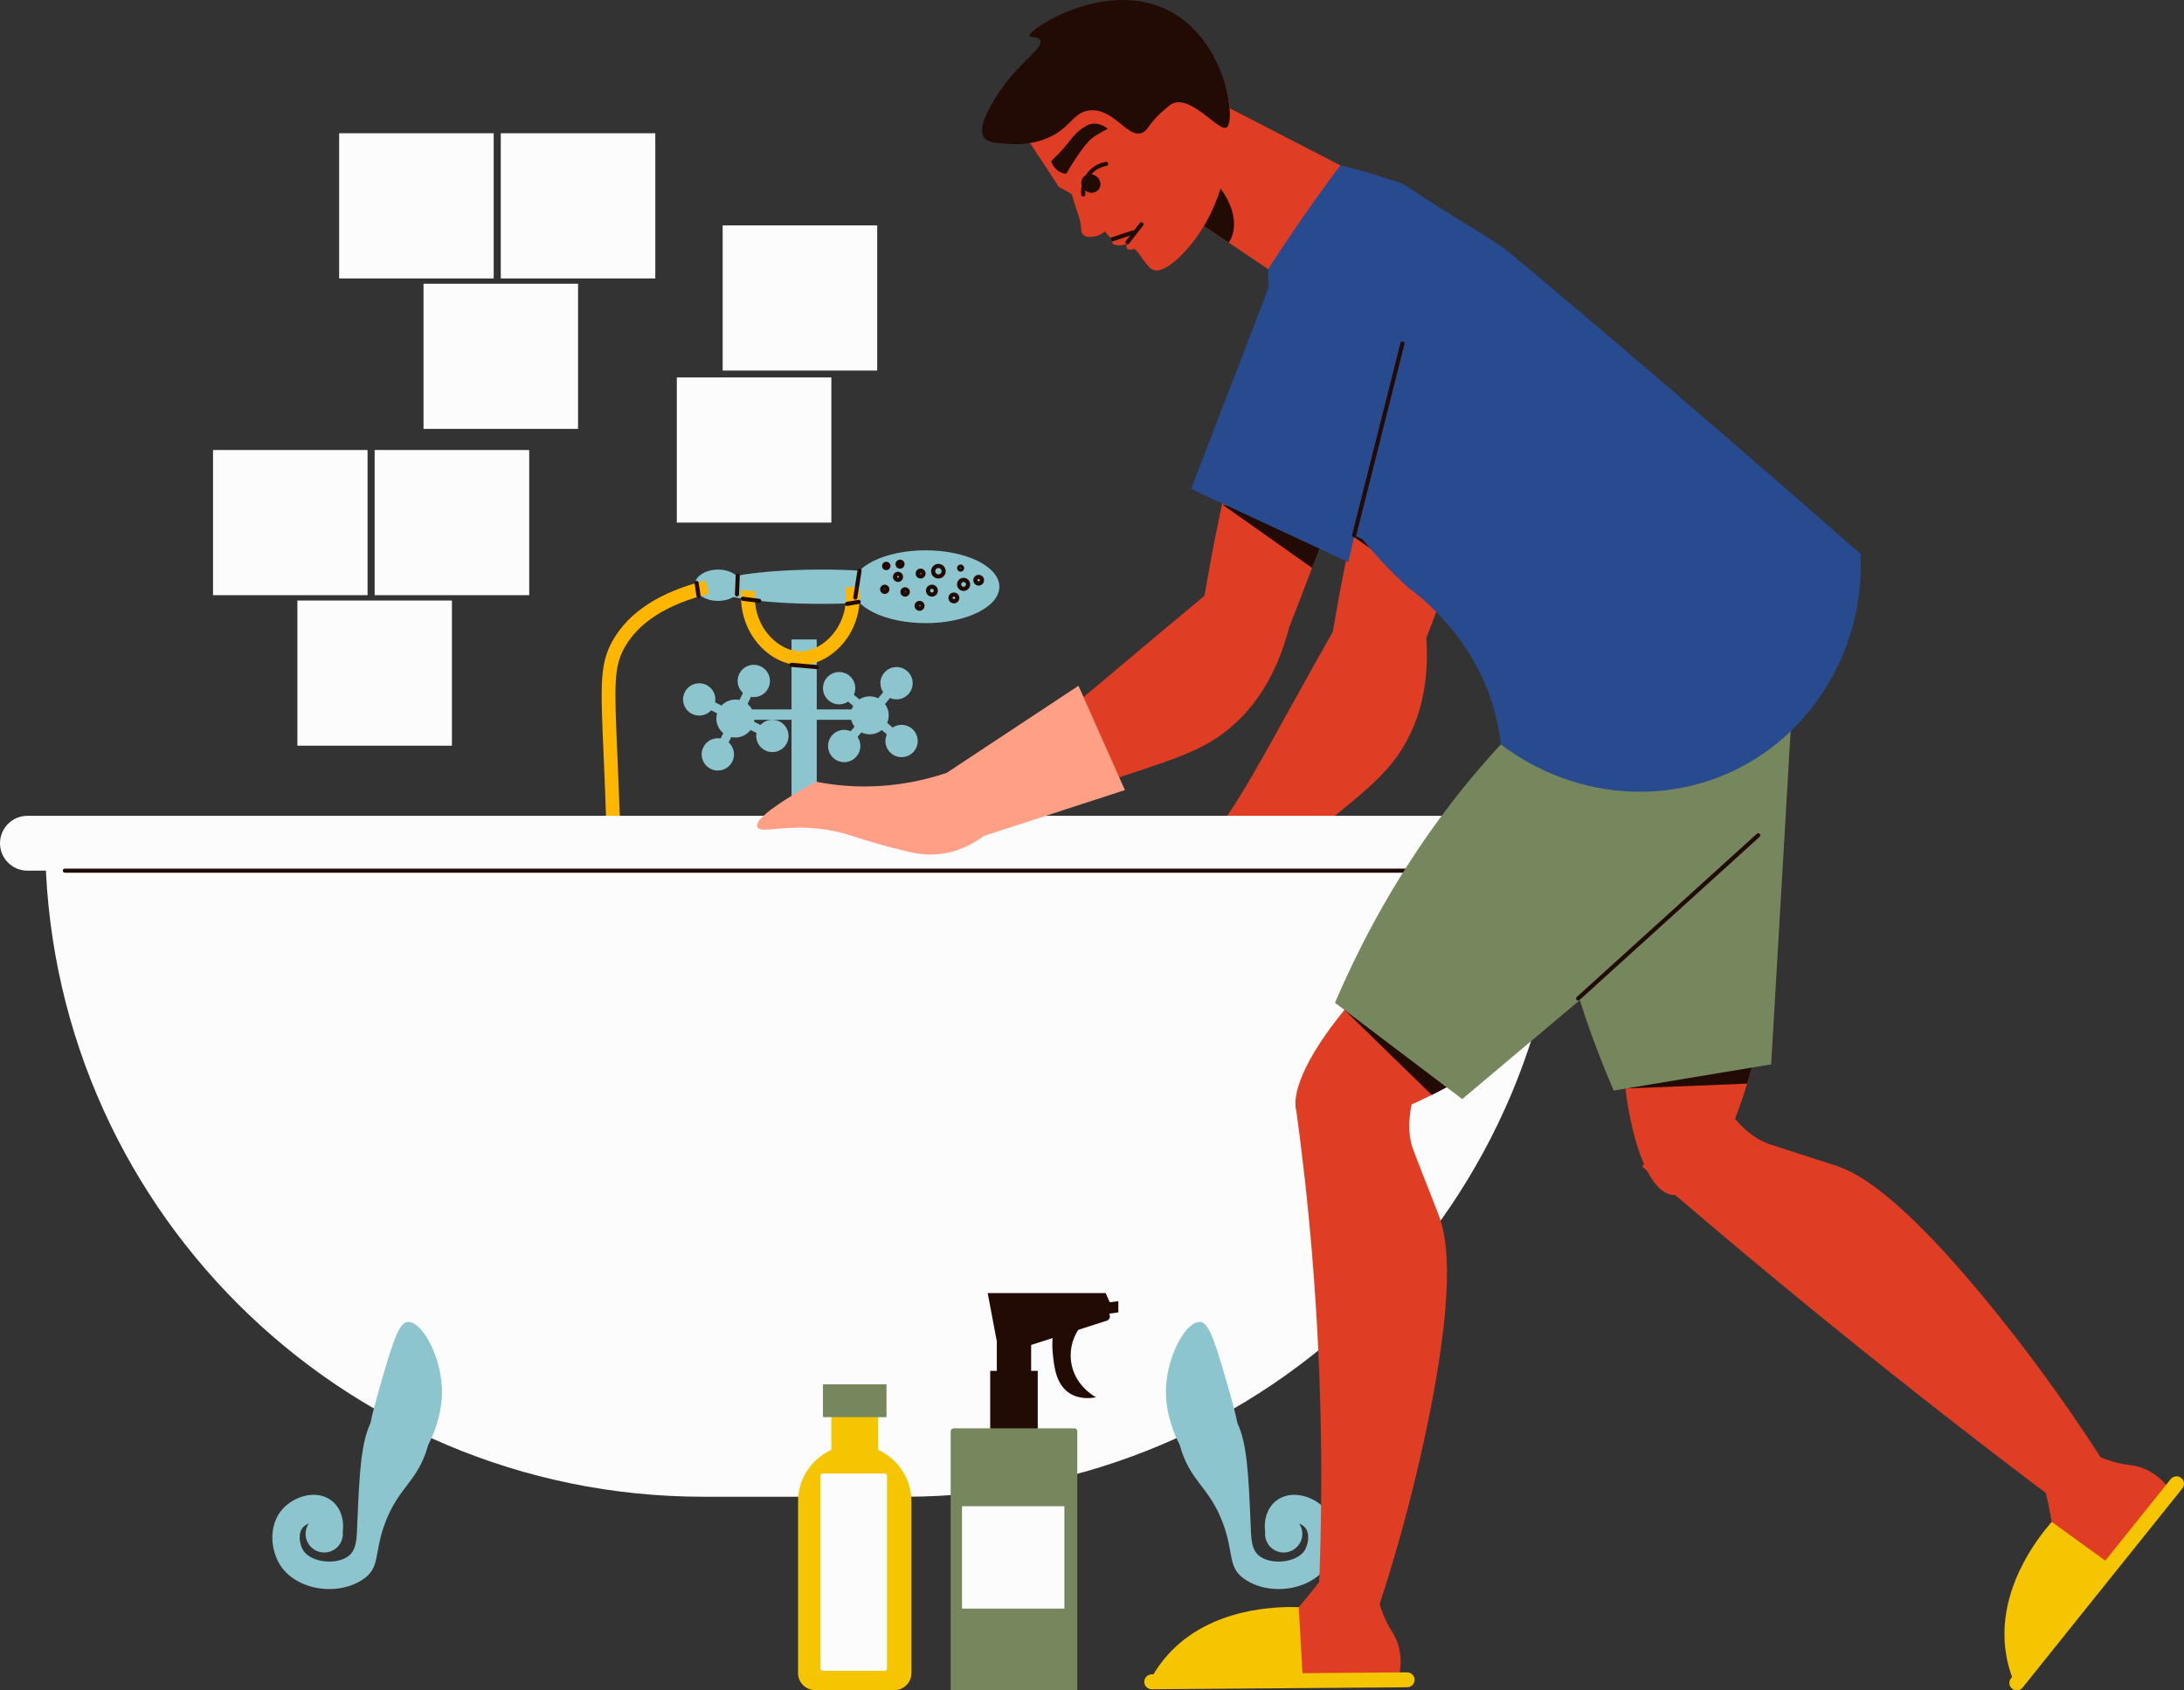 <svg xmlns="http://www.w3.org/2000/svg" width="1080" height="836.12" viewBox="0 0 1080 836.12"><rect x="0" y="0" width="1080" height="836.12" fill="#333333" stroke="none"/><g id="a"/><g id="b"><g id="c"><g id="d"><path d="M573.19 439.49c8.52 5.75 17.05 11.51 25.57 17.26 14.36-14.18 26.87-25 35.77-32.35 39.08-32.3 52.68-40.56 62.59-60.88 4.9-10.05 10.6-27.11 7.71-53.11l-44.71.22c-6.7 11.86-11.98 21.32-15.12 26.97-28.48 51.2-36.82 67.87-55.66 87.36-6.63 6.86-12.6 11.77-16.15 14.54z" fill="#e03e24"/><g><path d="M674.53 236.46c-4.64 19.88-10.65 46.85-15.95 79.16l42.81 9.99c3.84-9.87 7.65-19.6 11.35-29.5 2.76-7.04 5.52-14.09 8.28-21.13 7.04-18.2 14.11-36.54 21.15-54.74-2.2-32.52-4.26-65-6.46-97.52-1.85.13-4.85.41-8.19 1.58-17.24 5.62-32.38 25.57-52.99 112.16z" fill="#e03e24"/><path d="M668.47 264.82c14.76 10.43 29.52 20.86 44.27 31.29 2.76-7.04 5.52-14.09 8.28-21.13-17.52-3.39-35.04-6.77-52.55-10.16z" fill="#210b04"/><path d="M652.91 257.04c25.91 12.06 51.83 24.12 77.74 36.19l26.15-112.11c6.77-33.79-10.54-59.2-27.1-61.06-11.53-1.3-24.16 8.63-32.53 22.11-14.75 38.29-29.51 76.58-44.26 114.87z" fill="#284a8e"/></g><g><path d="M1064.24 740.11l-39.92 49.78c-2.54 2.69-5.07 5.38-7.61 8.07-1.92-4.84-3.06-9.39-3.7-13.51-4.9-31.4 15.96-57.37 22.64-65.07 9.53 6.91 19.06 13.81 28.59 20.72z" fill="#210b04"/><g><path d="M998.56 828.81c24.78-30.73 49.57-61.47 74.35-92.2-2.74-3.67-7.36-8.54-14.61-10.87-2.73-.88-4.86-1.08-5.99-1.22-5.86-.7-14.76-3.09-27.63-10.85l-15.35 15.21c11.51 43.98 7.61 60.52 1.51 67.28-4.31 4.77-5.39 11.8-9.36 16.85-2.55 3.24-6.04 6.96-5.31 11.3.33 1.99 1.45 3.5 2.39 4.49z" fill="#e03e24"/><path d="M1020.16 744.89c6.4-7.71 12.8-15.42 19.21-23.13-20.01-31.16-38.87-56-53.64-74.21-48.64-59.98-69.5-68.34-79.11-71.4-17.28-5.5-28.36-9.13-31.4-10.14-8.21-2.72-19.29-10.6-30.89-34-10.75 15.01-21.49 30.02-32.24 45.03 23.19 20.09 47.03 40.26 71.56 60.47 46.13 38.02 91.73 73.77 136.51 107.37z" fill="#e03e24"/><path d="M1079.19 736.21l-79 98.53c-1.27 1.58-3.6 1.84-5.18.57-1.58-1.27-1.84-3.6-.57-5.18l79-98.53c1.27-1.58 3.6-1.84 5.18-.57 1.58 1.27 1.84 3.6.57 5.18z" fill="#f4c500"/><path d="M1043.19 773.47l-39.92 49.78c-2.54 2.69-5.07 5.38-7.61 8.07-1.92-4.84-3.06-9.39-3.71-13.51-4.9-31.4 15.96-57.37 22.64-65.06 9.53 6.91 19.06 13.81 28.59 20.72z" fill="#f4c500"/></g></g><g><path d="M882.31 322.04c-4.26 62.89-8.51 125.97-12.85 188.95-.15 1.74-.2 3.38-.34 5.11-1.45 7.07-3.28 13.76-5.14 19.88-10.5 35.23-25.9 56.45-37.11 55.02-10.53-1.35-19.4-22.87-23.1-52.61-.62-4.89-1.14-10.08-1.38-15.37-14.78-33.49-31.94-83.85-34.71-146.84-1.34-27.88.58-52.87 3.56-74.23 36.96 6.69 74.11 13.38 111.07 20.08z" fill="#e03e24"/><path d="M848.73 488.74c6.94 7.32 13.88 14.83 20.73 22.25-.15 1.74-.2 3.38-.34 5.11-1.45 7.07-3.28 13.76-5.14 19.88-20.1.84-40.2 1.67-60.2 2.41 3.82-4.63 7.64-9.45 11.45-14.27l33.5-35.38z" fill="#210b04"/><path d="M875.85 526.46c-25.96 4.32-51.91 8.64-77.87 12.95-20.69-47.88-41.13-115.96-36.65-196.77.85-15.42 2.55-30.06 4.82-43.86 40.58 7.18 81.16 14.37 121.73 21.55-4.01 68.7-8.02 137.41-12.03 206.12z" fill="#77875d"/></g><g><g><rect x="391.41" y="316.28" width="12.48" height="122.91" rx=".39" ry=".39" fill="#8dc5ce"/><g><g><ellipse cx="406.24" cy="290.21" rx="54.46" ry="8.48" fill="#8dc5ce"/><path d="M494.19 290.21c0 9.95-16.32 18.01-36.45 18.01s-36.45-8.06-36.45-18.01 16.32-18.01 36.45-18.01 36.45 8.07 36.45 18.01z" fill="#8dc5ce"/></g><path d="M366.61 289.47c0 4.27-5.17 7.74-11.55 7.74s-11.55-3.46-11.55-7.74 5.17-7.73 11.55-7.73 11.55 3.46 11.55 7.73z" fill="#8dc5ce"/></g><path d="M300.49 431.65c-.16-6.51-.41-16.71-.85-29.21-.4-11.64-.82-21.44-1.18-29.77-1.49-34.18-1.93-44.49 4.6-55.95 7.99-14.04 23.39-24 45.79-29.59l1.65 6.61c-20.52 5.12-34.49 13.99-41.54 26.35-5.54 9.76-5.16 18.77-3.71 52.29.36 8.35.78 18.16 1.19 29.83.44 12.53.69 22.76.85 29.28l-6.81.17z" fill="#ffb600"/><path d="M395.84 329c-7.22.0-14.59-3.56-20.26-9.77-6.66-7.32-9.93-17.32-8.97-27.43l6.78.65c-.78 8.2 1.85 16.29 7.23 22.2 4.31 4.73 10 7.55 15.22 7.55 5.5.0 11.38-3.07 15.74-8.19 5.4-6.34 7.71-14.81 6.35-23.25l6.73-1.08c1.67 10.41-1.21 20.89-7.9 28.74-5.64 6.63-13.45 10.59-20.89 10.59h-.03z" fill="#ffb600"/><g><path d="M372.04 359.6c-2.32 4.64-7.95 6.52-12.59 4.21-4.64-2.32-6.52-7.95-4.21-12.59 2.32-4.64 7.95-6.52 12.59-4.21 4.64 2.32 6.52 7.95 4.21 12.59z" fill="#8dc5ce"/><g><path d="M352.91 349.52c-1.97 3.94-6.76 5.55-10.71 3.58-3.94-1.97-5.55-6.76-3.58-10.71 1.97-3.94 6.76-5.55 10.71-3.58 3.94 1.97 5.55 6.76 3.58 10.71z" fill="#8dc5ce"/><path d="M389.09 367.58c-1.97 3.94-6.76 5.55-10.71 3.58-3.94-1.97-5.55-6.76-3.58-10.71 1.97-3.94 6.76-5.55 10.71-3.58 3.94 1.97 5.55 6.76 3.58 10.71z" fill="#8dc5ce"/><path d="M378.99 365l-32.23-16.09c-1.09-.54-1.53-1.88-.99-2.97.54-1.09 1.88-1.53 2.96-.99l32.23 16.09c1.09.54 1.53 1.88.99 2.97-.54 1.09-1.88 1.53-2.96.99z" fill="#8dc5ce"/></g><g><path d="M369.24 343.99c-3.96-1.94-5.6-6.72-3.66-10.68 1.94-3.96 6.72-5.6 10.68-3.66 3.96 1.94 5.6 6.72 3.66 10.68-1.94 3.96-6.72 5.6-10.68 3.66z" fill="#8dc5ce"/><path d="M351.46 380.31c-3.96-1.94-5.6-6.72-3.66-10.68s6.72-5.6 10.68-3.66c3.96 1.94 5.6 6.72 3.66 10.68-1.94 3.96-6.72 5.6-10.68 3.66z" fill="#8dc5ce"/><path d="M353.95 370.19l15.84-32.35c.53-1.09 1.87-1.55 2.96-1.01 1.09.53 1.55 1.86 1.01 2.96l-15.84 32.35c-.53 1.09-1.86 1.55-2.96 1.01-1.09-.53-1.55-1.86-1.01-2.96z" fill="#8dc5ce"/></g></g><g><path d="M437.25 359.89c-3.35 3.96-9.27 4.45-13.23 1.1-3.96-3.35-4.45-9.27-1.1-13.23 3.35-3.96 9.27-4.45 13.23-1.1 3.96 3.35 4.45 9.27 1.1 13.23z" fill="#8dc5ce"/><g><path d="M421.05 345.55c-2.85 3.37-7.88 3.79-11.25.94-3.37-2.85-3.79-7.88-.94-11.25 2.85-3.37 7.88-3.79 11.25-.94 3.36 2.85 3.79 7.88.94 11.25z" fill="#8dc5ce"/><path d="M451.93 371.68c-2.85 3.36-7.88 3.79-11.25.94-3.37-2.85-3.79-7.88-.94-11.25 2.85-3.36 7.88-3.79 11.25-.94 3.37 2.85 3.79 7.88.94 11.25z" fill="#8dc5ce"/><path d="M442.72 366.78l-27.5-23.27c-.93-.79-1.05-2.19-.26-3.12.79-.93 2.19-1.05 3.12-.26l27.5 23.27c.93.79 1.05 2.19.26 3.12-.79.93-2.19 1.04-3.12.26z" fill="#8dc5ce"/></g><g><path d="M438.23 344.06c-3.39-2.82-3.84-7.85-1.02-11.24 2.82-3.39 7.85-3.84 11.24-1.02 3.39 2.82 3.84 7.85 1.02 11.24-2.82 3.39-7.85 3.84-11.24 1.02z" fill="#8dc5ce"/><path d="M412.35 375.13c-3.39-2.82-3.85-7.86-1.02-11.24 2.82-3.39 7.85-3.85 11.24-1.02 3.39 2.82 3.85 7.85 1.02 11.24-2.82 3.39-7.85 3.85-11.24 1.02z" fill="#8dc5ce"/><path d="M417.17 365.88l23.06-27.68c.78-.93 2.18-1.06 3.11-.28.93.78 1.06 2.18.28 3.11l-23.05 27.68c-.78.93-2.18 1.06-3.11.28-.93-.78-1.06-2.18-.28-3.11z" fill="#8dc5ce"/></g></g><path d="M427.83 356.03h-59.5c-1.41.0-2.57-1.16-2.57-2.57s1.16-2.57 2.57-2.57h59.5c1.41.0 2.57 1.15 2.57 2.57s-1.16 2.57-2.57 2.57z" fill="#8dc5ce"/><path d="M375.46 298.23c-.13-.01-8.24-1.07-8.24-1.07-.56-.07-.96-.59-.88-1.14.07-.55.61-1.03 1.14-.88l8.11 1.06c.56.07.96.58.88 1.14-.07.51-.51.89-1.01.89z" fill="#210b04"/><path d="M418.89 299.72c-.49.0-.92-.35-1.01-.85-.09-.56.28-1.08.84-1.18l5.73-.98c.58-.11 1.08.28 1.18.83.09.56-.28 1.08-.84 1.18l-5.73.98c-.05.01-.12.02-.17.02z" fill="#210b04"/><path d="M422.94 296.61c-.72-.11-1.09-.62-1.01-1.18l2.11-13.33c.09-.56.57-.96 1.17-.85.56.09.93.61.85 1.17l-2.11 13.33c-.08.5-.52.86-1.01.86z" fill="#210b04"/><path d="M438.24 282.02c-1.14.0-2.07-.94-2.07-2.09s.93-2.08 2.07-2.08 2.09.94 2.09 2.08-.94 2.09-2.09 2.09z" fill="#210b04"/><path d="M445.08 281.28c-1.24.0-2.25-1-2.25-2.24s1.01-2.24 2.25-2.24 2.23 1 2.23 2.24-1 2.24-2.23 2.24z" fill="#210b04"/><path d="M444.07 287.85c-1.38.0-2.51-1.12-2.51-2.51s1.13-2.51 2.51-2.51 2.51 1.13 2.51 2.51-1.13 2.51-2.51 2.51zm0-2.97c-.27.0-.46.21-.46.47.0.5.93.5.93.0.0-.26-.2-.47-.47-.47z" fill="#210b04"/><path d="M437.51 293.78c-1.26.0-2.3-1.03-2.3-2.3s1.04-2.29 2.3-2.29 2.29 1.03 2.29 2.29-1.02 2.3-2.29 2.3zm0-2.55c-.25.52.23.53.24.25.0-.13-.11-.25-.24-.25z" fill="#210b04"/><path d="M455.25 286.15c-1.36.0-2.46-1.1-2.46-2.46s1.1-2.45 2.46-2.45 2.46 1.1 2.46 2.45-1.1 2.46-2.46 2.46zm0-2.86c-.41.86.41.86.41.41.0-.22-.19-.41-.41-.41z" fill="#210b04"/><path d="M464.05 286.15c-1.99.0-3.63-1.63-3.63-3.62s1.63-3.62 3.63-3.62 3.61 1.63 3.61 3.62-1.62 3.62-3.61 3.62zm0-5.2c-.88.0-1.58.71-1.58 1.58s.71 1.57 1.58 1.57 1.57-.71 1.57-1.57-.71-1.58-1.57-1.58z" fill="#210b04"/><path d="M447.59 295.11c-1.28.0-2.33-1.04-2.33-2.32s1.05-2.33 2.33-2.33 2.33 1.04 2.33 2.33-1.05 2.32-2.33 2.32zm0-2.6c-.28.58.28.58.28.28.0-.15-.13-.28-.28-.28z" fill="#210b04"/><path d="M460.83 295.11c-1.62.0-2.95-1.33-2.95-2.96s1.33-2.96 2.95-2.96 2.96 1.33 2.96 2.96-1.33 2.96-2.96 2.96zm0-3.87c-.51.0-.9.41-.9.91s.4.91.9.91.92-.41.92-.91-.41-.91-.92-.91z" fill="#210b04"/><path d="M454.73 302.12c-1.36.0-2.47-1.11-2.47-2.46s1.12-2.47 2.47-2.47 2.47 1.11 2.47 2.47-1.12 2.46-2.47 2.46zm0-2.89c-.43.89.42.89.42.43.0-.23-.2-.43-.42-.43z" fill="#210b04"/><path d="M471.71 298.44c-1.49.0-2.7-1.21-2.7-2.69s1.21-2.69 2.7-2.69 2.69 1.21 2.69 2.69-1.21 2.69-2.69 2.69zm0-3.34c-.37.0-.65.28-.65.65.01.72 1.29.74 1.29.0.0-.36-.28-.65-.64-.65z" fill="#210b04"/><path d="M476.49 292.3c-1.78.0-3.24-1.46-3.24-3.24s1.46-3.25 3.24-3.25 3.26 1.46 3.26 3.25-1.46 3.24-3.26 3.24zm0-4.45c-.66.0-1.2.54-1.2 1.2s.53 1.2 1.2 1.2 1.21-.54 1.21-1.2-.55-1.2-1.21-1.2z" fill="#210b04"/><path d="M483.96 289.65c-1.46.0-2.66-1.2-2.66-2.66s1.2-2.66 2.66-2.66 2.67 1.2 2.67 2.66-1.2 2.66-2.67 2.66zm0-3.28c-.35.0-.61.27-.61.62-.01.69 1.22.67 1.24.0.0-.35-.28-.62-.62-.62z" fill="#210b04"/><path d="M475.02 282.76c-.97.0-1.77-.79-1.77-1.76s.8-1.77 1.77-1.77 1.77.8 1.77 1.77-.8 1.76-1.77 1.76zm0-2.05c-.28.59.28.59.28.29.0-.15-.13-.29-.28-.29z" fill="#210b04"/><path d="M345.43 295.69c-.49.0-.93-.37-1.01-.87l-.96-6.36c-.08-.56.3-1.08.86-1.16.47-.02 1.08.3 1.16.86l.96 6.36c.08.56-.3 1.08-.86 1.16-.04.0-.09.01-.15.01z" fill="#210b04"/><path d="M364.43 295.01c-.61-.03-1.04-.5-1.02-1.06l.39-9.27c.03-.55.48-.98 1.02-.98.61.03 1.04.5 1.02 1.06l-.39 9.27c-.03.55-.48.98-1.02.98z" fill="#210b04"/><path d="M403.89 330.97c-.09.0-12.57-1.12-12.57-1.12-.56-.05-.97-.54-.92-1.11.04-.53.49-.93 1.01-.93.09.0 12.57 1.12 12.57 1.12.56.05.97.54.92 1.11-.04.53-.49.93-1.01.93z" fill="#210b04"/></g><g><path d="M447.29 740.33h-99.46c-179.77.0-325.51-145.73-325.51-325.51H772.8c0 179.77-145.73 325.51-325.51 325.51z" fill="#fcfcfc"/><path d="M781.56 430.65h-768c-7.46.0-13.56-6.1-13.56-13.56s6.1-13.56 13.56-13.56h768c7.46.0 13.56 6.1 13.56 13.56s-6.1 13.56-13.56 13.56z" fill="#fcfcfc"/><path d="M765.59 431.67H32.07c-.56.0-1.02-.46-1.02-1.02s.46-1.02 1.02-1.02H765.59c.56.0 1.02.46 1.02 1.02s-.47 1.02-1.02 1.02z" fill="#210b04"/></g><g><path d="M218.46 685.52c-.91-15.51-9.9-32.19-16.95-31.65-4.63.36-8.08 12.48-14.98 36.73-1.48 5.21-2.57 9.52-3.32 13.28-4.69 10.06-5.48 24.77-6.5 49.12-.32 7.64-.17 13.55-4.52 16.76-5.96 4.4-17.82 3.1-21.88-2.39-2.32-3.13-3.05-9.15-.48-11.91.79-.85 1.83-1.46 2.84-1.89-.98 1.46-1.56 3.23-1.56 5.12.0 5.09 4.13 9.22 9.22 9.22s9.22-4.13 9.22-9.22c0-.29-.06-.56-.08-.84.85-5.89-.87-11.58-4.89-15.09-7.11-6.19-18.5-3.21-24.68 3.46-7.59 8.18-6.16 21.53-.48 29.2 5.08 6.87 14.29 10.57 23.46 10.57 6.25.0 12.49-1.72 17.38-5.33 7.7-5.68 4.74-12.64 10.01-26.93 6.95-18.83 16.37-20.5 21.5-39.1 4.39-8.34 7.31-18.85 6.71-29.14z" fill="#8dc5ce"/><path d="M576.66 685.52c.91-15.51 9.91-32.19 16.95-31.65 4.63.36 8.07 12.48 14.98 36.73 1.48 5.21 2.57 9.52 3.32 13.28 4.69 10.06 5.48 24.77 6.5 49.12.32 7.64.17 13.55 4.52 16.76 5.96 4.4 17.82 3.1 21.88-2.39 2.32-3.13 3.05-9.15.48-11.91-.79-.85-1.83-1.46-2.84-1.89.98 1.46 1.56 3.23 1.56 5.12.0 5.09-4.13 9.22-9.22 9.22s-9.22-4.13-9.22-9.22c0-.29.06-.56.08-.84-.85-5.89.87-11.58 4.89-15.09 7.11-6.19 18.5-3.21 24.69 3.46 7.59 8.18 6.16 21.53.48 29.2-5.08 6.87-14.29 10.57-23.46 10.57-6.25.0-12.49-1.72-17.38-5.33-7.7-5.68-4.74-12.64-10.01-26.93-6.95-18.83-16.37-20.5-21.5-39.1-4.39-8.34-7.32-18.85-6.71-29.14z" fill="#8dc5ce"/></g></g><g><path d="M442.28 835.97h-39.22c-4.65.0-8.42-3.77-8.42-8.42v-84.84c0-15.48 12.55-28.04 28.04-28.04s28.04 12.55 28.04 28.04v84.84c0 4.65-3.77 8.42-8.42 8.42z" fill="#f4c500"/><path d="M411.1 696.67h23.13v34.2H411.1z" fill="#f4c500"/><path d="M406.95 684.73h31.43v16.22H406.95z" fill="#77875d"/><rect x="405.7" y="728.85" width="32.94" height="97.56" rx="1.16" ry="1.16" fill="#fcfcfc"/></g><g><g><g><path d="M489.66 678.06h23.51v31.68H489.66z" fill="#210b04"/><path d="M492.93 663.48h16.97v25.14H492.93z" fill="#210b04"/><path d="M546.76 653.42c-12.29 3.94-24.57 7.88-36.86 11.82-5.66-.59-11.31-1.17-16.97-1.76-1.5-7.96-3-15.93-4.51-23.89h58.33c.67 1.51 1.34 3.02 2.01 4.53 1.42-.17 2.85-.34 4.27-.5v5.53c-1.51.21-3.02.42-4.53.63.03.05.72 1.2.09 2.39-.57 1.09-1.75 1.25-1.85 1.26z" fill="#210b04"/><path d="M539.72 650.91c-7.34 5.22-11.24 13.95-10.06 22.63 1.56 11.51 11.27 17.03 12.32 17.6-2.64.49-8.23 1.11-13.07-2.01-6.75-4.35-7.64-13.11-8.3-19.61-.4-3.92-.49-10.13 1.76-17.6l17.35-1.01z" fill="#210b04"/></g><path d="M471.55 706.49h59.72c.8.0 1.45.65 1.45 1.45v128.04h-62.61V707.94c0-.8.65-1.45 1.45-1.45z" fill="#77875d"/></g><path d="M475.72 745.02h50.63v50.63H475.72z" fill="#fcfcfc"/></g><g><path d="M167.71 65.91h76.42v71.81H167.71z" fill="#fcfcfc"/><path d="M247.64 65.91h76.41v71.81H247.64z" fill="#fcfcfc"/><path d="M209.43 140.35h76.42v71.8H209.43z" fill="#fcfcfc"/><path d="M105.34 222.59h76.42v71.8H105.34z" fill="#fcfcfc"/><path d="M185.27 222.59h76.42v71.8H185.27z" fill="#fcfcfc"/><path d="M334.69 186.69h76.42v71.8H334.69z" fill="#fcfcfc"/><path d="M357.36 111.49h76.42v71.8H357.36z" fill="#fcfcfc"/><path d="M147.06 297.03h76.42v71.81H147.06z" fill="#fcfcfc"/></g><g><path d="M683.39 825.45l-63.81.5c-3.69-.27-7.38-.53-11.07-.8 2.54-4.55 5.35-8.31 8.13-11.41 21.25-23.64 54.56-23.87 64.74-23.55.67 11.75 1.33 23.5 2 35.25z" fill="#210b04"/><g><path d="M573.13 830.55c39.48-.2 78.96-.4 118.44-.6 1.12-4.45 1.97-11.1-.81-18.19-1.05-2.67-2.23-4.45-2.84-5.42-3.16-4.98-6.93-13.39-9.04-28.27-7.16-.76-14.33-1.53-21.49-2.29-26.83 36.7-42.11 44.13-51.2 43.67-6.42-.33-12.55 3.27-18.98 3.38-4.12.07-9.21-.29-12.11 3.02-1.33 1.52-1.8 3.34-1.97 4.69z" fill="#e03e24"/><path d="M651.84 794.28c10.02.09 20.04.19 30.06.28 11.51-35.2 18.86-65.51 23.65-88.45 15.77-75.6 9.08-97.05 5.38-106.43-6.65-16.87-10.84-27.75-11.98-30.75-3.08-8.08-3.97-21.65 6.85-45.43-21.69 7.86-43.38 15.73-65.07 23.59 3.26 23.53 6.02 48.06 8.12 73.53 5.16 62.53 5.51 120.73 2.99 173.65z" fill="#e03e24"/><path d="M695.86 834.57l-126.29.99c-2.03.02-3.7-1.63-3.72-3.66s1.63-3.7 3.66-3.72l126.29-.99c2.03-.02 3.7 1.63 3.72 3.66.02 2.03-1.63 3.7-3.66 3.72z" fill="#f4c500"/><path d="M644.23 830.2l-63.81.5c-3.69-.27-7.38-.53-11.06-.8 2.54-4.55 5.35-8.31 8.13-11.41 21.25-23.64 54.55-23.87 64.74-23.55.67 11.75 1.33 23.5 2 35.25z" fill="#f4c500"/></g></g><g><path d="M875.97 407.78c-48.59 40.15-97.31 80.44-146.04 120.59-1.36 1.09-2.59 2.18-3.95 3.27-6.12 3.81-12.25 7.08-17.97 9.94-32.8 16.6-58.8 20.01-65.47 10.89-6.26-8.57 3.27-29.81 22.32-52.94 3.13-3.81 6.53-7.76 10.21-11.57 14.16-33.75 38.93-80.85 82.75-126.17 19.33-20.14 38.79-35.93 56.35-48.45 20.55 31.44 41.24 63.01 61.79 94.45z" fill="#e03e24"/><path d="M731.84 498.01c-.55 10.07-1.23 20.28-1.91 30.35-1.36 1.09-2.59 2.18-3.95 3.27-6.12 3.81-12.25 7.08-17.97 9.94-14.43-14.02-28.85-28.04-43.15-42.06 5.99-.41 12.11-.95 18.24-1.5h48.73z" fill="#210b04"/><path d="M723.1 543.64c-20.98-15.88-41.96-31.76-62.95-47.64 20.54-47.94 55.92-109.59 117.67-161.91 11.78-9.98 23.57-18.82 35.16-26.65 22.68 34.4 45.37 68.81 68.05 103.21-52.64 44.33-105.29 88.65-157.94 132.98z" fill="#77875d"/></g><path d="M584.81 104.68c7.58 5.11 15.19 10.24 22.82 15.34 12.17 8.19 24.34 16.39 36.5 24.58l37-53.35c-27.45-14.17-54.9-28.34-82.36-42.51-1.08 9.96-3.03 21.4-6.48 33.82-2.26 8.13-4.84 15.52-7.49 22.12z" fill="#e03e24"/><path d="M584.81 104.68c7.58 5.11 15.19 10.24 22.82 15.34 6.68-10.2.05-26.79-15-37.23-2.83 7.11-5.32 14.5-7.82 21.89z" fill="#210b04"/><g><path d="M592.72 115.89c6.23-9.05 16.36-27.85 15.62-59.71-.04-1.82-1.07-28.81-24.3-42.82-14.91-8.99-31.72-8.27-43.97-3.61-25.61 9.74-38.44 39.43-33.76 54.45.79 2.52 1.86 4.64 2.9 6.33 9.33 14.09 13.47 20.43 13.64 20.81.04.1.25.62.76 1.07.34.3.7.45.92.53 1.96 1.1 3.93 2.2 5.89 3.3 9.88 10.45 13.84 15 14.86 16.55 2.09 3.03 2.96 4.29 4.26 4.83.39.16.71.3.85.65.27.66-.54 1.22-.39 1.85.23.95 2.4 1.16 2.79 1.2.38.04 3.59.35 4.77-1.47.45-.69.51-1.55.48-1.56-.09-.03-1.74 3.71-.59 4.8.46.44 1.37.43 1.62.42.77.0 1.15-.29 1.45-.36 1.83-.4 5.93 8.52 9.46 10.23 5.19 2.5 15.49-6.94 22.75-17.49z" fill="#e03e24"/><path d="M535.57 116.04c1.67 1.63 4.61 1.12 5.69.93 2.99-.52 4.91-2.31 5.64-3.07.14-.87.23-2.42-.69-3.66-.77-1.03-1.78-.98-3.05-1.9-.82-.59-1.86-1.65-2.6-3.68-3.65-3.25-7.31-6.5-10.96-9.75.96 3.17 1.77 5.74 2.33 7.49 1.87 5.82 2.02 5.87 2.3 7.46.66 3.71.12 4.99 1.34 6.18z" fill="#e03e24"/></g><path d="M535.68 97.19c-.52.0-.96-.39-1.01-.92-.13-1.2-.5-7.39 4.2-12.11 2.83-2.87 6.19-3.81 7.95-4.11.56-.13 1.09.29 1.18.83.09.55-.28 1.08-.84 1.18-1.52.27-4.41 1.07-6.85 3.53-4.05 4.07-3.73 9.44-3.63 10.47.07.56-.35 1.06-.9 1.12-.04.0-.07.0-.11.0z" fill="#210b04"/><path d="M536.95 94.45c2.23 1.5 5.16 1.06 6.54-.99 1.38-2.05.68-4.92-1.56-6.43-2.23-1.5-5.16-1.06-6.54.99-1.38 2.05-.68 4.92 1.56 6.43z" fill="#210b04"/><path d="M542.95 66.4s-2.06 1.11-3.66 2.58c-2.6 2.4-7.11 8.5-12.06 17.04-.82-.11-2.95-.52-4.89-2.27-1.65-1.49-2.31-3.2-2.57-4 4.65-4.45 7.7-8.05 9.73-10.7.76-.99 3-3.98 6.86-6.33 1.86-1.13 2.95-1.36 3.47-1.45 3.78-.68 6.96 1.61 8 2.44-1.29.62-2.98 1.49-4.87 2.69z" fill="#210b04"/><path d="M557.55 120.87c-1.06-.56-1.16-1.2-.81-1.65 2.3-2.98 4.61-5.97 6.92-8.95.33-.44.97-.53 1.43-.18.45.35.53.98.19 1.43-2.31 2.98-4.62 5.97-6.92 8.95-.2.26-.51.4-.81.4z" fill="#210b04"/><path d="M550.38 119.3c-.43.0-.82-.27-.97-.7-.17-.54.11-1.12.65-1.3l9.86-3.3c.52-.17 1.1.11 1.29.65.17.54-.11 1.12-.65 1.3l-9.86 3.3c-.11.03-.21.05-.32.05z" fill="#210b04"/><path d="M920.06 273.99c2.18 47.32-24.52 90.83-66.35 108.88-36.38 15.7-79.13 9.95-111.53-14.66-.76-6.8-2.26-14.44-5-22.56-9.85-29.1-29.92-46.9-41.13-55.32-10.27-9.32-25.75-25.13-39.53-48.35-4.17-6.88-8.19-14.51-11.81-22.75-15.72-36.04-17.79-68.19-17.59-86.08 5.35-8.33 11.02-16.84 17.02-25.5 6.25-9.01 12.49-17.63 18.67-25.87 3.79.92 7.67 1.94 11.64 3.06 6.14 1.73 11.99 3.58 17.53 5.48.19.04.45.19.64.22.83.26 1.55.59 2.16 1 23.95 16.19 43.64 26.69 52.21 33.83 13.37 11.13 81 67.85 173.07 148.61z" fill="#284a8e"/><path d="M577.93 5.24c28.63 14.64 33.46 54.91 28.61 57.81-3.8 2.27-17.27-16.09-26.74-11.83-.72.33-1.66 1.1-3.54 2.66-7.99 6.63-8.13 10.22-11.27 11.7-7.11 3.33-13.78-11.63-25.51-11.04-9.67.49-10.05 10.9-25.95 15.3-6.66 1.84-12.06 1.52-15.74 1.28-5.76-.39-9.3-.62-11.06-2.98-3.55-4.74 2.56-14.83 5.42-19.54 10.43-17.2 24.23-24.64 22.23-28.74-1.02-2.1-5.11-1.13-5.32-2.13-.65-3.16 37.67-28.45 68.87-12.49z" fill="#210b04"/><path d="M780.42 494.9c-.28.0-.56-.11-.76-.34-.37-.42-.35-1.06.07-1.44l89.04-80.72c.43-.38 1.06-.35 1.45.07.37.42.35 1.06-.07 1.44l-89.04 80.72c-.2.17-.45.27-.69.27z" fill="#210b04"/><g><path d="M610.61 221.26c-4.64 19.88-10.65 46.85-15.95 79.15l42.81 9.99c3.84-9.87 7.64-19.6 11.35-29.5 2.76-7.04 5.52-14.09 8.28-21.13 7.04-18.2 14.11-36.54 21.15-54.74-2.2-32.52-4.27-65-6.46-97.52-1.85.13-4.85.41-8.2 1.58-17.24 5.62-32.38 25.57-52.99 112.16z" fill="#e03e24"/><path d="M604.56 249.62c14.76 10.43 29.51 20.86 44.27 31.29 2.76-7.04 5.52-14.09 8.28-21.13-17.52-3.39-35.04-6.78-52.55-10.16z" fill="#210b04"/><path d="M588.99 241.84l77.74 36.18 26.15-112.11c6.77-33.79-10.54-59.2-27.1-61.06-11.53-1.3-24.16 8.63-32.53 22.11-14.75 38.29-29.51 76.58-44.26 114.87z" fill="#284a8e"/></g><path d="M468.49 384.13c5.92 8.41 11.83 16.82 17.75 25.23 18.47-8.13 34.02-13.79 44.94-17.49 48.02-16.26 63.68-19.13 80.17-34.59 8.16-7.64 19.57-21.56 26.13-46.88-13.95-5.24-27.9-10.48-41.85-15.73-10.48 8.7-18.79 15.66-23.73 19.82-44.85 37.69-58.59 50.3-83.13 61.8-8.64 4.05-15.97 6.51-20.28 7.83z" fill="#e03e24"/><path d="M486.52 413.49c-4.53 3.36-12.59 8.26-23.28 9.06-3.84.29-7.77.27-16.19-1.77-15.21-3.67-23.47-6.75-29.43-8.43-24.58-6.93-41.51.99-43.1-3.4-.9-2.48 3.38-8.09 28.95-22.3 5.08 1 10.67 1.78 16.73 2.14 19.59 1.16 36.11-2.56 47.89-6.49 21.74-14.37 43.48-28.73 65.22-43.1 7.66 17.2 15.31 34.4 22.97 51.6-23.25 7.56-46.5 15.12-69.75 22.68z" fill="#ff9f85"/><path d="M669.61 265.84c-.8-.17-1.13-.72-.98-1.28l23.9-94.89c.12-.55.59-.88 1.24-.74.54.14.88.69.73 1.24l-23.9 94.89c-.11.46-.53.77-.98.77z" fill="#210b04"/></g></g></g></svg>